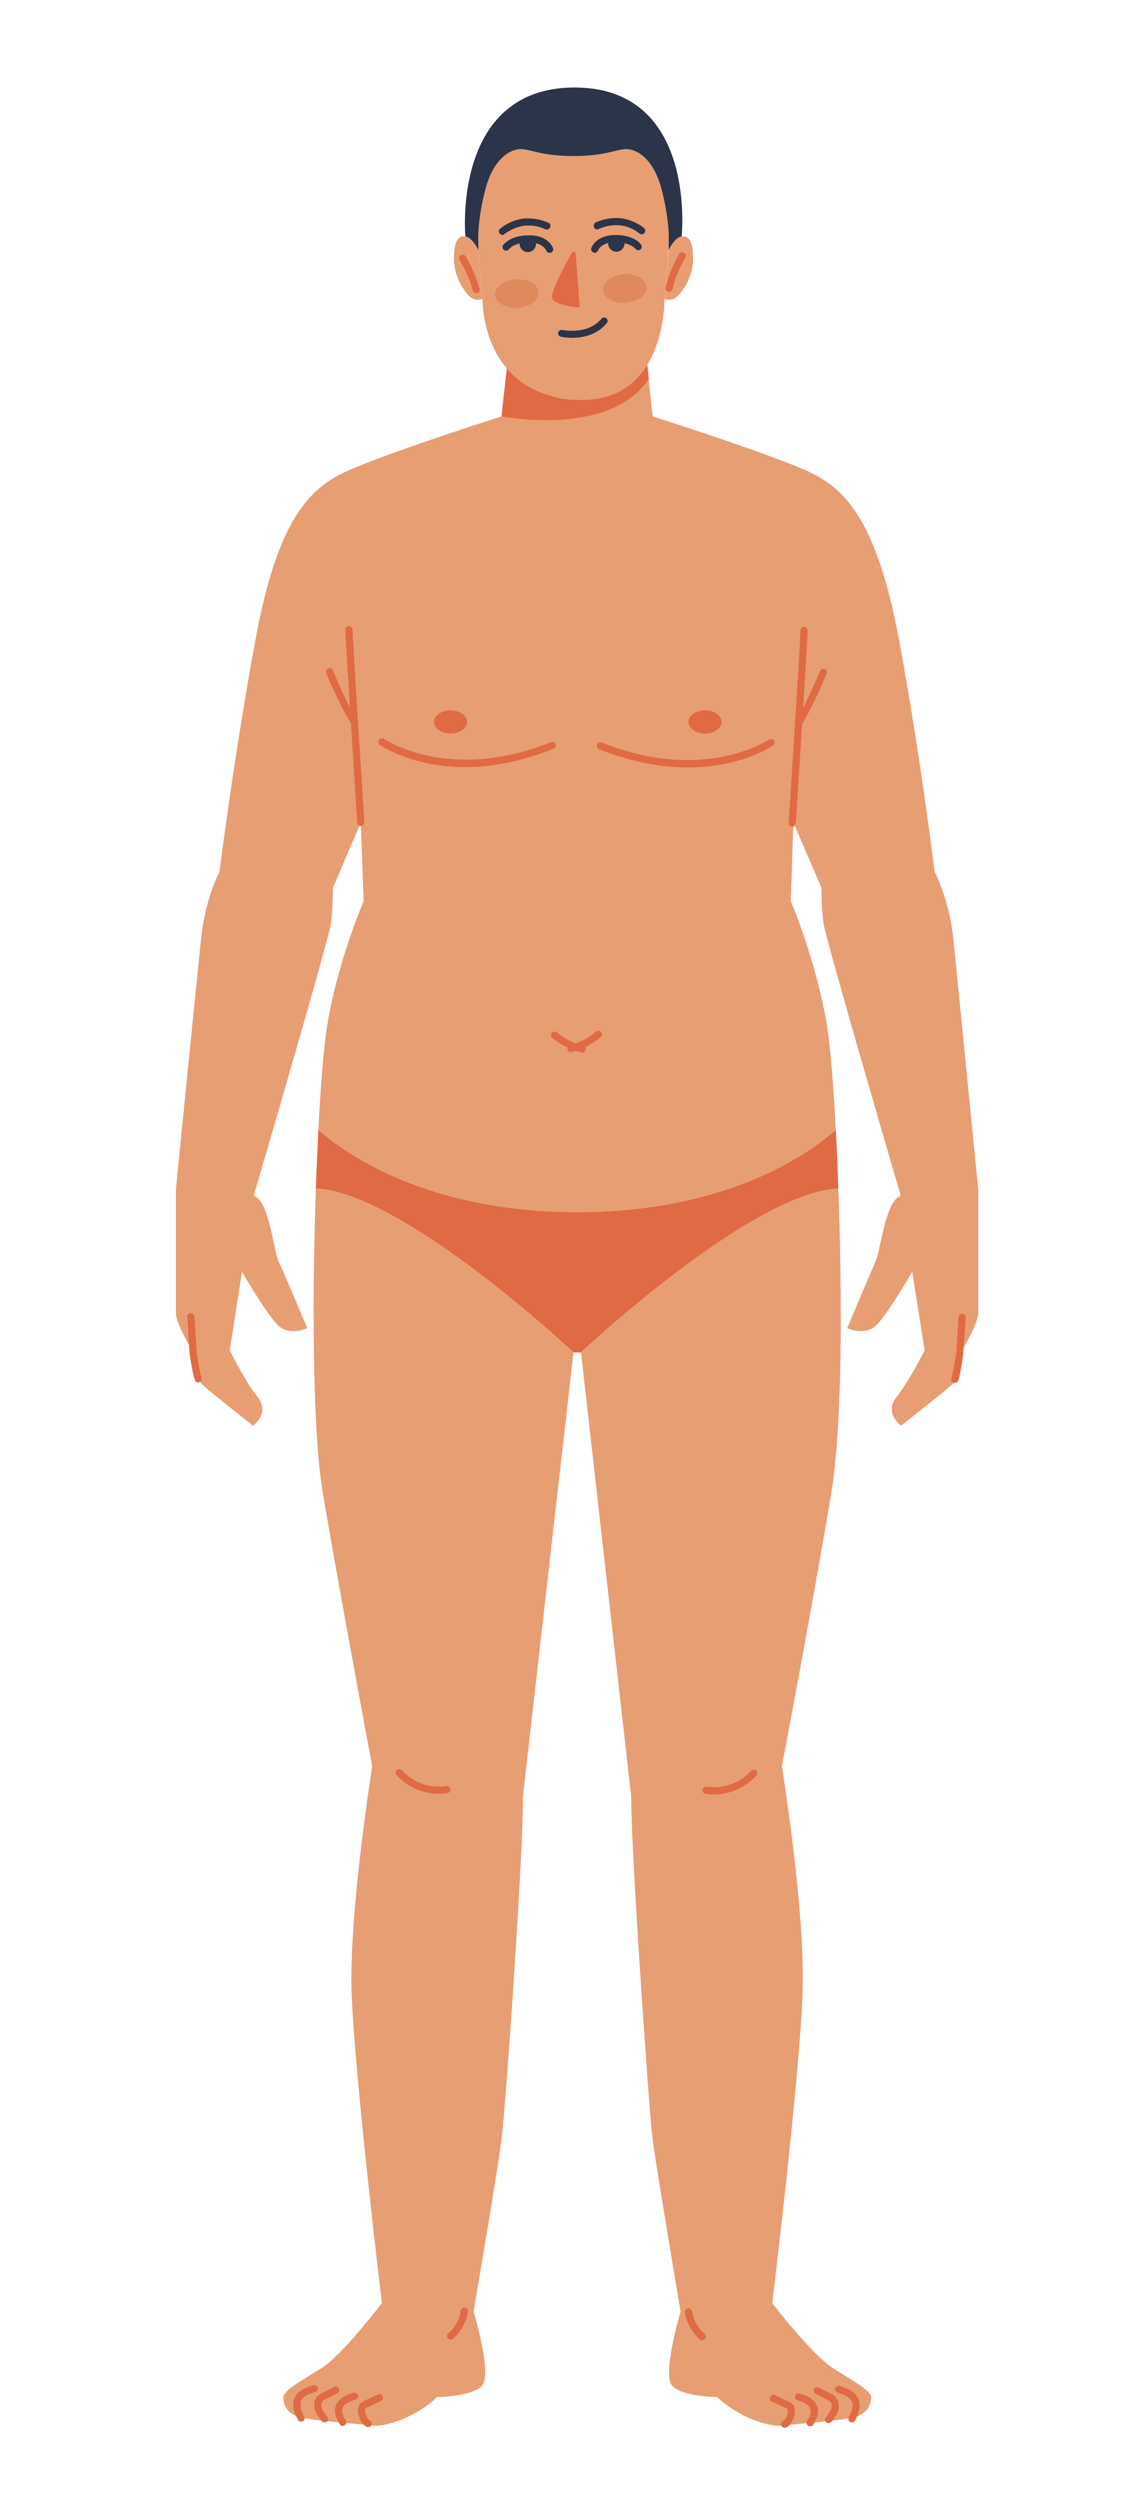 <svg version="1.2" xmlns="http://www.w3.org/2000/svg" viewBox="0 0 320 700" width="320" height="700">
	<title>8440513-ai</title>
	<style>
		.s0 { fill: #e79e73 } 
		.s1 { fill: #e06a43 } 
		.s2 { fill: #2b3448 } 
		.s3 { fill: #df895d } 
	</style>
	<g id="masculino">
		<g id="&lt;Group&gt;">
			<g id="&lt;Group&gt;">
				<path id="&lt;Path&gt;" class="s0" d="m274.1 333c0 0.5 0 31.9 0 34.8 0 2.9-4.8 10.8-4.8 10.8 0 0-0.4 7-2.1 8.7-1.8 1.8-14.7 11.9-14.7 11.9 0 0-4.9-3.5-1.3-8 3.6-4.5 7.9-13.1 7.9-13.1l-3.5-22c0 0-7.1 12.4-10.3 15.2-3.1 2.8-7.9 0.6-7.9 0.6 0 0 6.5-15.5 7.9-18.6 1.5-3.1 2.7-17 7.1-18.5 0 0-21.1-71.9-21.7-76.5-0.6-4.7-0.5-9.7-0.5-9.7l-7.9-18.3-0.7 22.1c0 0 7 16.1 10.1 34.6 0.9 5.4 1.8 16.1 2.5 29.4-8.2 7.2-31.1 23-72.5 23-41.3 0-64.2-15.8-72.5-23 0.7-13.3 1.6-24 2.5-29.4 3.1-18.5 10.2-34.6 10.2-34.6l-0.8-22.1-7.8 18.3c0 0 0 5-0.5 9.7-0.6 4.6-21.7 76.5-21.7 76.5 4.4 1.5 5.5 15.4 7 18.5 1.5 3.1 8 18.6 8 18.6 0 0-4.8 2.2-8-0.6-3.1-2.8-10.3-15.2-10.3-15.2l-3.4 22c0 0 4.2 8.6 7.8 13.1 3.6 4.5-1.3 8-1.3 8 0 0-12.9-10.1-14.6-11.9-1.8-1.7-2.2-8.7-2.2-8.7 0 0-4.8-7.9-4.8-10.8 0-2.9 0-34.3 0-34.8 0-0.5 5.8-58.2 7-69.7 1.1-11.6 5.2-19.2 5.2-19.2 0 0 4.2-33.4 10.2-65.6 6-32.2 14.6-40.9 23.5-45.6 8.9-4.7 45.3-16.3 45.3-16.3 0 0 29.9 2.9 40.9-13.6l1.5 13.6c0 0 36.5 11.6 45.4 16.3 8.8 4.7 17.4 13.4 23.5 45.6 6 32.2 10.1 65.6 10.1 65.6 0 0 4.1 7.6 5.3 19.2 1.1 11.5 6.9 69.2 6.9 69.7z"/>
			</g>
			<g id="&lt;Group&gt;">
				<path id="&lt;Path&gt;" class="s1" d="m168.4 110.1c1.9-1.1 8.3-6.4 12.6-11.6l0.8 7.6c-11 16.5-41.3 10.5-41.3 10.5l1.8-16c4.1 4.4 9 8.6 10.7 9.5 2.8 1.7 7.7 1.8 7.7 1.8 0 0 4.9-0.1 7.7-1.8z"/>
			</g>
			<path id="&lt;Path&gt;" class="s0" d="m187.2 70.1c-0.1 3.5-0.5 8.9-1 13.6 0 0 0.6 30.2-25.5 28.2 0 0-3-0.1-5.7-0.9-20.3-5-19.8-27.3-19.8-27.3-0.5-4.7-0.9-10.1-1.1-13.6-0.1-2.2-0.1-3.7-0.1-3.7 0 0 0-6.5 2.4-14.7 2.4-8.1 7.4-10.3 10.2-9.9 2.7 0.3 5.8 1.9 14.1 1.9 8.3 0 11.4-1.6 14.1-1.9 2.8-0.4 7.7 1.8 10.2 9.9 2.4 8.2 2.4 14.7 2.4 14.7 0 0 0 1.5-0.2 3.7z"/>
			<g id="&lt;Group&gt;">
				<path id="&lt;Path&gt;" class="s1" d="m234.2 316.4c0.3 5.1 0.5 10.6 0.7 16.4-24.6 1.3-72.1 45.9-72.1 45.9h-2.1c0 0-47.5-44.6-72.2-45.9 0.2-5.8 0.5-11.3 0.7-16.4 8.3 7.2 31.2 23 72.5 23 41.4 0 64.3-15.8 72.5-23z"/>
			</g>
			<g id="&lt;Group&gt;">
				<path id="&lt;Path&gt;" class="s0" d="m244.1 671.3c0 1.9-0.8 4.1-3.9 5.3-3.1 1.2-16.8 2-20.9 2.6-4.1 0.5-13.1-2.8-18.3-8 0 0-9.5 0-12.6-3.1-3-3.1 2.3-20.8 2.3-20.8 0 0-6.6-39.2-7.8-47.9-1.1-8.7-6.3-84.8-6-96.1l-14.1-124.6c0 0 47.5-44.6 72.1-45.9 0.5 12.6 0.7 26.2 0.7 39.1-0.1 18.5-0.9 35.5-2.6 45.8-4.9 29.5-13.9 76.9-13.9 76.9 0 0 6.5 39.9 5.8 62.7-0.6 22.7-8.5 87.6-8.5 87.6 0 0 11 14.4 17 18.2 6 3.8 10.7 6.3 10.7 8.2z"/>
			</g>
			<g id="&lt;Group&gt;">
				<path id="&lt;Path&gt;" class="s0" d="m160.7 378.7l-14.2 124.6c0.4 11.3-4.8 87.4-6 96.1-1.1 8.7-7.8 47.9-7.8 47.9 0 0 5.4 17.7 2.3 20.8-3.1 3.1-12.6 3.1-12.6 3.1-5.1 5.2-14.1 8.5-18.2 8-4.1-0.6-17.9-1.4-21-2.6-3-1.2-3.8-3.4-3.8-5.3 0-1.9 4.6-4.4 10.7-8.2 6-3.8 16.9-18.2 16.9-18.2 0 0-7.8-64.9-8.5-87.6-0.6-22.8 5.8-62.7 5.8-62.7 0 0-8.9-47.4-13.9-76.9-1.7-10.3-2.4-27.3-2.5-45.8-0.1-12.9 0.2-26.5 0.6-39.1 24.7 1.3 72.2 45.9 72.2 45.9z"/>
			</g>
			<g id="&lt;Group&gt;">
				<path id="&lt;Path&gt;" class="s0" d="m132.1 83.4c-1.4-1-4.8-5.2-4.9-10.6-0.1-5.4 1.3-6.9 3.2-6.6 2 0.3 3.7 3.9 3.7 3.9 0.2 3.5 0.6 8.9 1.1 13.6 0 0-1.7 0.7-3.1-0.3z"/>
			</g>
			<g id="&lt;Group&gt;">
				<path id="&lt;Path&gt;" class="s0" d="m189.3 83.4c-1.3 1-3.1 0.3-3.1 0.3 0.5-4.7 0.9-10.1 1.1-13.6 0 0 1.7-3.6 3.7-3.9 1.9-0.3 3.3 1.2 3.2 6.6-0.1 5.4-3.5 9.6-4.9 10.6z"/>
			</g>
			<g id="&lt;Group&gt;">
				<path id="&lt;Path&gt;" class="s2" d="m161 24.5c34.5 0 30 41.7 30 41.7-2 0.3-3.7 3.9-3.7 3.9 0.1-2.2 0.1-3.7 0.1-3.7 0 0 0-6.5-2.4-14.7-2.5-8.1-7.4-10.3-10.2-9.9-2.7 0.3-5.8 1.9-14.1 1.9-8.3 0-11.4-1.6-14.1-1.9-2.8-0.4-7.7 1.8-10.2 9.9-2.4 8.2-2.4 14.7-2.4 14.7 0 0 0 1.5 0.1 3.7 0 0-1.7-3.6-3.7-3.9 0 0-3.9-41.7 30.6-41.7z"/>
			</g>
			<g id="&lt;Group&gt;">
				<path id="&lt;Path&gt;" class="s1" d="m101.1 231.3c-0.5 0-1-0.4-1-1-0.1-2-3.3-50.7-3.3-54 0-0.5 0.4-1 1-1 0.5 0 1 0.5 1 1 0 3.2 3.3 53.4 3.3 53.9 0 0.6-0.4 1-0.9 1.1q-0.1 0-0.1 0z"/>
			</g>
			<g id="&lt;Group&gt;">
				<path id="&lt;Path&gt;" class="s1" d="m99.3 203.1c-0.3 0-0.7-0.1-0.8-0.4-3.1-4.5-6.9-13.8-7.1-14.2-0.2-0.6 0.1-1.1 0.6-1.3 0.5-0.3 1.1 0 1.3 0.5 0 0.1 3.9 9.6 6.8 13.9 0.3 0.4 0.2 1.1-0.3 1.4q-0.2 0.1-0.5 0.1z"/>
			</g>
			<g id="&lt;Group&gt;">
				<path id="&lt;Path&gt;" class="s1" d="m130.3 214.8c-14.7 0-23.3-5.9-23.9-6.2-0.4-0.4-0.5-1-0.2-1.4 0.3-0.5 0.9-0.6 1.4-0.3 0.2 0.1 18.2 12.4 46.8 0.9 0.5-0.2 1.1 0 1.3 0.5 0.2 0.5 0 1.1-0.5 1.3-9.6 3.9-17.9 5.2-24.9 5.2z"/>
			</g>
			<g id="&lt;Group&gt;">
				<path id="&lt;Path&gt;" class="s1" d="m130.9 202.1c0 1.8-2.1 3.3-4.7 3.3-2.5 0-4.6-1.5-4.6-3.3 0-1.7 2.1-3.2 4.6-3.2 2.6 0 4.7 1.5 4.7 3.2z"/>
			</g>
			<g id="&lt;Group&gt;">
				<path id="&lt;Path&gt;" class="s1" d="m55.5 387.1c-0.4 0-0.8-0.3-0.9-0.7-0.8-2.4-1.5-7.5-1.5-7.7l-0.6-9.9c-0.1-0.6 0.3-1 0.9-1.1 0.5 0 1 0.4 1.1 1l0.6 9.8c0 0 0.6 5.1 1.4 7.2 0.1 0.6-0.1 1.1-0.7 1.3q-0.1 0.1-0.3 0.1z"/>
			</g>
			<g id="&lt;Group&gt;">
				<path id="&lt;Path&gt;" class="s1" d="m160 294.6c-0.5 0-0.9-0.3-1-0.8-0.1-0.5 0.2-1 0.7-1.2 2.7-0.6 5.2-1.9 7.3-3.7 0.5-0.4 1.1-0.3 1.5 0.1 0.3 0.5 0.2 1.1-0.2 1.4-2.3 2-5.1 3.4-8.1 4.2q-0.1 0-0.2 0z"/>
			</g>
			<g id="&lt;Group&gt;">
				<path id="&lt;Path&gt;" class="s1" d="m123 502.3c-4.4 0-8.9-1.9-11.9-5.3-0.3-0.4-0.3-1 0.1-1.4 0.4-0.3 1.1-0.3 1.4 0.1 3.1 3.4 7.9 5.2 12.5 4.4 0.5 0 1 0.3 1.1 0.9 0.1 0.5-0.3 1-0.8 1.1q-1.2 0.2-2.4 0.2z"/>
			</g>
			<g id="&lt;Group&gt;">
				<path id="&lt;Path&gt;" class="s1" d="m126.3 655.1c-0.3 0-0.6-0.1-0.8-0.3-0.3-0.4-0.3-1.1 0.1-1.4 1.9-1.6 3.2-4 3.5-6.4 0.1-0.5 0.6-0.9 1.2-0.8 0.5 0.1 0.9 0.6 0.8 1.1-0.4 2.9-2 5.7-4.2 7.6q-0.2 0.2-0.6 0.2z"/>
			</g>
			<g id="&lt;Group&gt;">
				<path id="&lt;Path&gt;" class="s1" d="m103.2 679.6q-0.3 0-0.5-0.1c-1.3-0.7-2.1-2.2-2.4-4 0-0.3-0.1-1.4 0.5-2.3 0.4-0.5 1-0.8 1.4-1l3.7-1.7c0.5-0.2 1.1 0 1.3 0.5 0.3 0.5 0 1.1-0.5 1.3l-3.6 1.7c-0.3 0.1-0.6 0.3-0.7 0.4-0.1 0.1-0.1 0.3-0.1 0.9 0.2 1.1 0.7 2.1 1.4 2.5 0.5 0.2 0.6 0.9 0.3 1.3-0.1 0.4-0.5 0.5-0.8 0.5z"/>
			</g>
			<g id="&lt;Group&gt;">
				<path id="&lt;Path&gt;" class="s1" d="m96 679.3c-0.3 0-0.6-0.2-0.8-0.5-0.9-1.5-1.7-3.1-1.2-4.8 0.3-1.1 1-2.1 2.2-2.8 0.9-0.6 1.9-0.9 2.8-1.2 0.6-0.1 1.1 0.2 1.3 0.7 0.1 0.5-0.2 1.1-0.7 1.2-0.8 0.3-1.7 0.6-2.4 1-0.4 0.2-1.1 0.8-1.3 1.6-0.2 1 0.3 2.1 1 3.3 0.3 0.5 0.1 1.1-0.4 1.3q-0.2 0.2-0.5 0.2z"/>
			</g>
			<g id="&lt;Group&gt;">
				<path id="&lt;Path&gt;" class="s1" d="m90.9 678.3c-0.3 0-0.5-0.1-0.7-0.3-0.7-0.9-1.5-1.8-1.9-3-0.5-1.5-0.3-3 0.6-4 0.5-0.5 1.1-0.8 1.7-1.1l3-1.5c0.5-0.3 1.1-0.1 1.4 0.4 0.2 0.5 0 1.1-0.5 1.4l-3 1.5c-0.5 0.2-0.9 0.4-1.1 0.7-0.5 0.5-0.4 1.3-0.2 2 0.3 0.8 0.9 1.6 1.5 2.3 0.4 0.4 0.3 1.1-0.1 1.4q-0.3 0.2-0.7 0.2z"/>
			</g>
			<g id="&lt;Group&gt;">
				<path id="&lt;Path&gt;" class="s1" d="m84.4 678.1c-0.4 0-0.8-0.2-0.9-0.5-0.5-0.9-0.9-1.8-1.2-2.8-0.2-1.2-0.2-2.4 0.3-3.4 0.4-1 1.2-1.8 2.4-2.4 0.9-0.5 1.8-0.8 2.8-1.1 0.5-0.1 1.1 0.2 1.2 0.7 0.2 0.5-0.1 1.1-0.7 1.2-0.8 0.3-1.6 0.5-2.4 0.9-0.5 0.3-1.2 0.8-1.5 1.5-0.3 0.8-0.2 1.6-0.1 2.1 0.2 0.8 0.5 1.6 0.9 2.4 0.3 0.5 0.1 1.1-0.4 1.3q-0.2 0.1-0.4 0.1z"/>
			</g>
			<g id="&lt;Group&gt;">
				<path id="&lt;Path&gt;" class="s1" d="m222 231.5q-0.1 0-0.1 0c-0.6-0.1-1-0.6-0.9-1.1 0-0.5 3.3-50.7 3.3-53.9 0-0.5 0.4-1 1-1 0.5 0 1 0.5 1 1 0 3.3-3.2 52-3.3 54-0.1 0.6-0.5 1-1 1z"/>
			</g>
			<g id="&lt;Group&gt;">
				<path id="&lt;Path&gt;" class="s1" d="m223.8 203.3q-0.3 0-0.6-0.2c-0.4-0.3-0.6-0.9-0.2-1.3 2.9-4.4 6.7-13.8 6.8-13.9 0.2-0.5 0.7-0.8 1.3-0.6 0.5 0.2 0.7 0.8 0.5 1.3-0.1 0.4-4 9.8-7 14.3-0.2 0.3-0.5 0.4-0.8 0.4z"/>
			</g>
			<g id="&lt;Group&gt;">
				<path id="&lt;Path&gt;" class="s1" d="m192.8 214.9c-7 0-15.4-1.3-24.9-5.1-0.5-0.2-0.8-0.8-0.6-1.3 0.2-0.5 0.8-0.8 1.3-0.6 28.6 11.5 46.7-0.7 46.9-0.8 0.4-0.3 1.1-0.2 1.4 0.2 0.3 0.5 0.2 1.1-0.3 1.4-0.5 0.4-9.1 6.2-23.8 6.2z"/>
			</g>
			<g id="&lt;Group&gt;">
				<path id="&lt;Path&gt;" class="s1" d="m267.6 387.2q-0.2 0-0.4 0c-0.5-0.2-0.8-0.8-0.6-1.3 0.7-2.2 1.3-7.2 1.4-7.2l0.6-9.9c0-0.5 0.5-0.9 1.1-0.9 0.5 0 0.9 0.5 0.9 1.1l-0.7 9.9c0 0.2-0.6 5.3-1.4 7.7-0.1 0.4-0.5 0.6-0.9 0.6z"/>
			</g>
			<g id="&lt;Group&gt;">
				<path id="&lt;Path&gt;" class="s1" d="m163.1 294.8q-0.1 0-0.2-0.1c-3-0.7-5.8-2.1-8.2-4.1-0.4-0.3-0.4-1-0.1-1.4 0.4-0.4 1-0.5 1.4-0.1 2.1 1.7 4.7 3 7.3 3.7 0.6 0.1 0.9 0.7 0.8 1.2-0.1 0.5-0.6 0.8-1 0.8z"/>
			</g>
			<g id="&lt;Group&gt;">
				<path id="&lt;Path&gt;" class="s1" d="m200 502.5q-1.2 0-2.3-0.2c-0.6-0.1-0.9-0.6-0.9-1.2 0.1-0.5 0.7-0.9 1.2-0.8 4.5 0.7 9.4-1 12.4-4.4 0.4-0.4 1-0.5 1.5-0.1 0.4 0.4 0.4 1 0 1.4-2.9 3.3-7.4 5.3-11.9 5.3z"/>
			</g>
			<g id="&lt;Group&gt;">
				<path id="&lt;Path&gt;" class="s1" d="m196.8 655.3q-0.4 0-0.7-0.2c-2.2-2-3.7-4.7-4.2-7.6 0-0.5 0.3-1.1 0.9-1.1 0.5-0.1 1 0.3 1.1 0.8 0.4 2.4 1.7 4.7 3.5 6.3 0.4 0.4 0.5 1 0.1 1.5-0.2 0.2-0.5 0.3-0.7 0.3z"/>
			</g>
			<g id="&lt;Group&gt;">
				<path id="&lt;Path&gt;" class="s1" d="m219.9 679.8c-0.4 0-0.7-0.2-0.9-0.5-0.3-0.5-0.1-1.1 0.4-1.4 0.7-0.4 1.2-1.3 1.3-2.4 0.1-0.6 0-0.8 0-0.9-0.1-0.2-0.5-0.3-0.7-0.4l-3.7-1.7c-0.5-0.2-0.7-0.8-0.5-1.3 0.3-0.5 0.9-0.8 1.4-0.5l3.6 1.7c0.5 0.2 1.1 0.4 1.5 1q0.6 0.9 0.4 2.3c-0.2 1.8-1.1 3.3-2.3 4q-0.3 0.1-0.5 0.1z"/>
			</g>
			<g id="&lt;Group&gt;">
				<path id="&lt;Path&gt;" class="s1" d="m227 679.4q-0.2 0-0.5-0.1c-0.5-0.3-0.6-0.9-0.4-1.3 0.7-1.2 1.3-2.4 1-3.4-0.2-0.7-0.9-1.3-1.3-1.5-0.7-0.5-1.5-0.7-2.4-1-0.5-0.2-0.8-0.7-0.6-1.2 0.1-0.6 0.7-0.9 1.2-0.7 0.9 0.3 2 0.6 2.9 1.2 1.1 0.7 1.9 1.7 2.2 2.7 0.5 1.9-0.6 3.7-1.2 4.8-0.2 0.4-0.5 0.5-0.9 0.5z"/>
			</g>
			<g id="&lt;Group&gt;">
				<path id="&lt;Path&gt;" class="s1" d="m232.1 678.5q-0.3 0-0.6-0.2c-0.4-0.4-0.5-1-0.1-1.4 0.6-0.8 1.2-1.5 1.5-2.4 0.2-0.6 0.2-1.5-0.2-2-0.3-0.2-0.7-0.4-1.1-0.6l-3.1-1.6c-0.4-0.2-0.6-0.8-0.4-1.3 0.2-0.5 0.8-0.7 1.3-0.5l3.1 1.6c0.5 0.2 1.1 0.5 1.6 1.1 0.9 1 1.2 2.5 0.7 4-0.4 1.2-1.2 2.1-1.9 3-0.2 0.2-0.5 0.3-0.8 0.3z"/>
			</g>
			<g id="&lt;Group&gt;">
				<path id="&lt;Path&gt;" class="s1" d="m238.7 678.3q-0.2 0-0.5-0.1c-0.4-0.2-0.6-0.8-0.4-1.3 0.4-0.8 0.8-1.6 1-2.4 0.1-0.5 0.2-1.4-0.1-2.1-0.4-0.7-1.1-1.2-1.6-1.5-0.7-0.4-1.5-0.6-2.4-0.9-0.5-0.2-0.8-0.7-0.7-1.2 0.2-0.6 0.8-0.9 1.3-0.7 0.9 0.3 1.9 0.6 2.8 1.1 1.1 0.6 1.9 1.4 2.4 2.4 0.4 1 0.5 2.1 0.2 3.4-0.2 1-0.7 2-1.1 2.8-0.2 0.3-0.5 0.5-0.9 0.5z"/>
			</g>
			<g id="&lt;Group&gt;">
				<path id="&lt;Path&gt;" class="s1" d="m202.2 202.1c0 1.8-2.1 3.3-4.6 3.3-2.6 0-4.7-1.5-4.7-3.3 0-1.7 2.1-3.2 4.7-3.2 2.5 0 4.6 1.5 4.6 3.2z"/>
			</g>
			<g id="&lt;Group&gt;">
				<path id="&lt;Path&gt;" class="s1" d="m162.4 85.7c0 0.2-0.3 0.4-0.6 0.4-1.8-0.2-6.7-0.9-7.1-2.7-0.4-1.8 3.7-9.3 5.6-12.7 0.2-0.4 0.9-0.3 1 0.1z"/>
			</g>
			<g id="&lt;Group&gt;">
				<path id="&lt;Path&gt;" class="s2" d="m154 70.8c-0.4 0-0.8-0.2-0.9-0.6-0.1-0.1-0.9-2.3-4.9-2.3q0 0 0 0c-4.2 0-5.5 1.8-5.6 1.9-0.3 0.4-0.9 0.5-1.4 0.2-0.4-0.3-0.5-0.9-0.2-1.4 0.1-0.1 1.9-2.7 7.2-2.7 5.5-0.1 6.7 3.5 6.8 3.6 0.1 0.5-0.1 1.1-0.7 1.3q-0.1 0-0.3 0z"/>
			</g>
			<g id="&lt;Group&gt;">
				<path id="&lt;Path&gt;" class="s2" d="m140.8 65.8c-0.3 0-0.6-0.2-0.8-0.4-0.3-0.4-0.3-1.1 0.2-1.4 1.8-1.5 4.1-2.5 6.5-2.8 2.3-0.2 4.8 0.2 7 1.2 0.5 0.2 0.7 0.8 0.4 1.3-0.2 0.5-0.8 0.7-1.3 0.5-1.8-0.9-3.9-1.2-5.9-1-2 0.3-3.9 1.1-5.5 2.3q-0.3 0.3-0.6 0.3z"/>
			</g>
			<g id="&lt;Group&gt;">
				<path id="&lt;Path&gt;" class="s2" d="m149.9 67c0.4 0.2 0.3 0.8 0.3 1.2 0 1.3-1 2.4-2.3 2.4-1.3 0-2.3-1.1-2.3-2.3q0-0.7 0.3-1.2c0 0 2.3-0.6 4-0.1z"/>
			</g>
			<g id="&lt;Group&gt;">
				<path id="&lt;Path&gt;" class="s2" d="m166.6 70.8q-0.1 0-0.3-0.1c-0.5-0.2-0.8-0.7-0.6-1.2 0-0.2 1.3-3.7 6.8-3.7 5.3 0 7.1 2.6 7.1 2.7 0.4 0.4 0.2 1.1-0.2 1.4-0.5 0.3-1.1 0.2-1.4-0.3-0.1-0.1-1.5-1.7-5.5-1.8-4 0-4.9 2.2-4.9 2.3-0.2 0.4-0.6 0.7-1 0.7z"/>
			</g>
			<g id="&lt;Group&gt;">
				<path id="&lt;Path&gt;" class="s2" d="m179.8 65.6q-0.3 0-0.6-0.2c-1.6-1.3-3.5-2.1-5.5-2.3-2-0.2-4.1 0.2-5.9 1-0.5 0.3-1.1 0.1-1.3-0.4-0.3-0.5-0.1-1.1 0.4-1.4 2.2-1 4.6-1.4 7-1.2 2.4 0.3 4.7 1.3 6.5 2.7 0.5 0.4 0.5 1 0.2 1.4-0.2 0.3-0.5 0.4-0.8 0.4z"/>
			</g>
			<g id="&lt;Group&gt;">
				<path id="&lt;Path&gt;" class="s2" d="m174.7 67c0.3 0.2 0.3 0.7 0.3 1.1 0 1.3-1 2.4-2.3 2.4-1.2 0-2.3-1.1-2.3-2.3q0-0.7 0.3-1.2c0 0 3.1-0.7 4 0z"/>
			</g>
			<g id="&lt;Group&gt;">
				<path id="&lt;Path&gt;" class="s3" d="m150.9 81.8c0.2 2.2-2.4 4.2-5.8 4.4-3.4 0.2-6.2-1.4-6.4-3.6-0.1-2.2 2.5-4.1 5.9-4.4 3.3-0.2 6.2 1.4 6.3 3.6z"/>
			</g>
			<g id="&lt;Group&gt;">
				<path id="&lt;Path&gt;" class="s3" d="m181.2 80.4c0.2 2.2-2.5 4.1-5.8 4.4-3.4 0.2-6.3-1.4-6.4-3.6-0.2-2.2 2.5-4.2 5.9-4.4 3.3-0.2 6.2 1.4 6.3 3.6z"/>
			</g>
			<g id="&lt;Group&gt;">
				<path id="&lt;Path&gt;" class="s1" d="m133.5 82.1c-0.5 0-0.9-0.3-1-0.7-0.8-3-2.1-5.9-3.7-8.6-0.3-0.4-0.2-1 0.3-1.3 0.5-0.3 1.1-0.2 1.4 0.3 1.7 2.8 3 5.9 3.9 9.1 0.2 0.5-0.1 1-0.7 1.2q-0.1 0-0.2 0z"/>
			</g>
			<g id="&lt;Group&gt;">
				<path id="&lt;Path&gt;" class="s1" d="m187.4 81.7q-0.1 0-0.2 0c-0.5-0.1-0.9-0.7-0.7-1.2 0.8-3.3 2.1-6.5 3.8-9.4 0.3-0.4 0.9-0.6 1.4-0.3 0.5 0.3 0.6 0.9 0.3 1.4-1.6 2.7-2.8 5.6-3.6 8.7-0.1 0.5-0.5 0.8-1 0.8z"/>
			</g>
			<g id="&lt;Group&gt;">
				<path id="&lt;Path&gt;" class="s2" d="m160.3 94.6c-1.7 0-3-0.3-3.1-0.3-0.6-0.1-0.9-0.6-0.8-1.2 0.1-0.5 0.7-0.8 1.2-0.7 0.1 0 7 1.5 10.9-3.1 0.3-0.5 1-0.5 1.4-0.2 0.4 0.4 0.5 1 0.1 1.4-2.8 3.4-6.9 4.1-9.7 4.1z"/>
			</g>
		</g>
	</g>
	<g id="feminino">
	</g>
</svg>